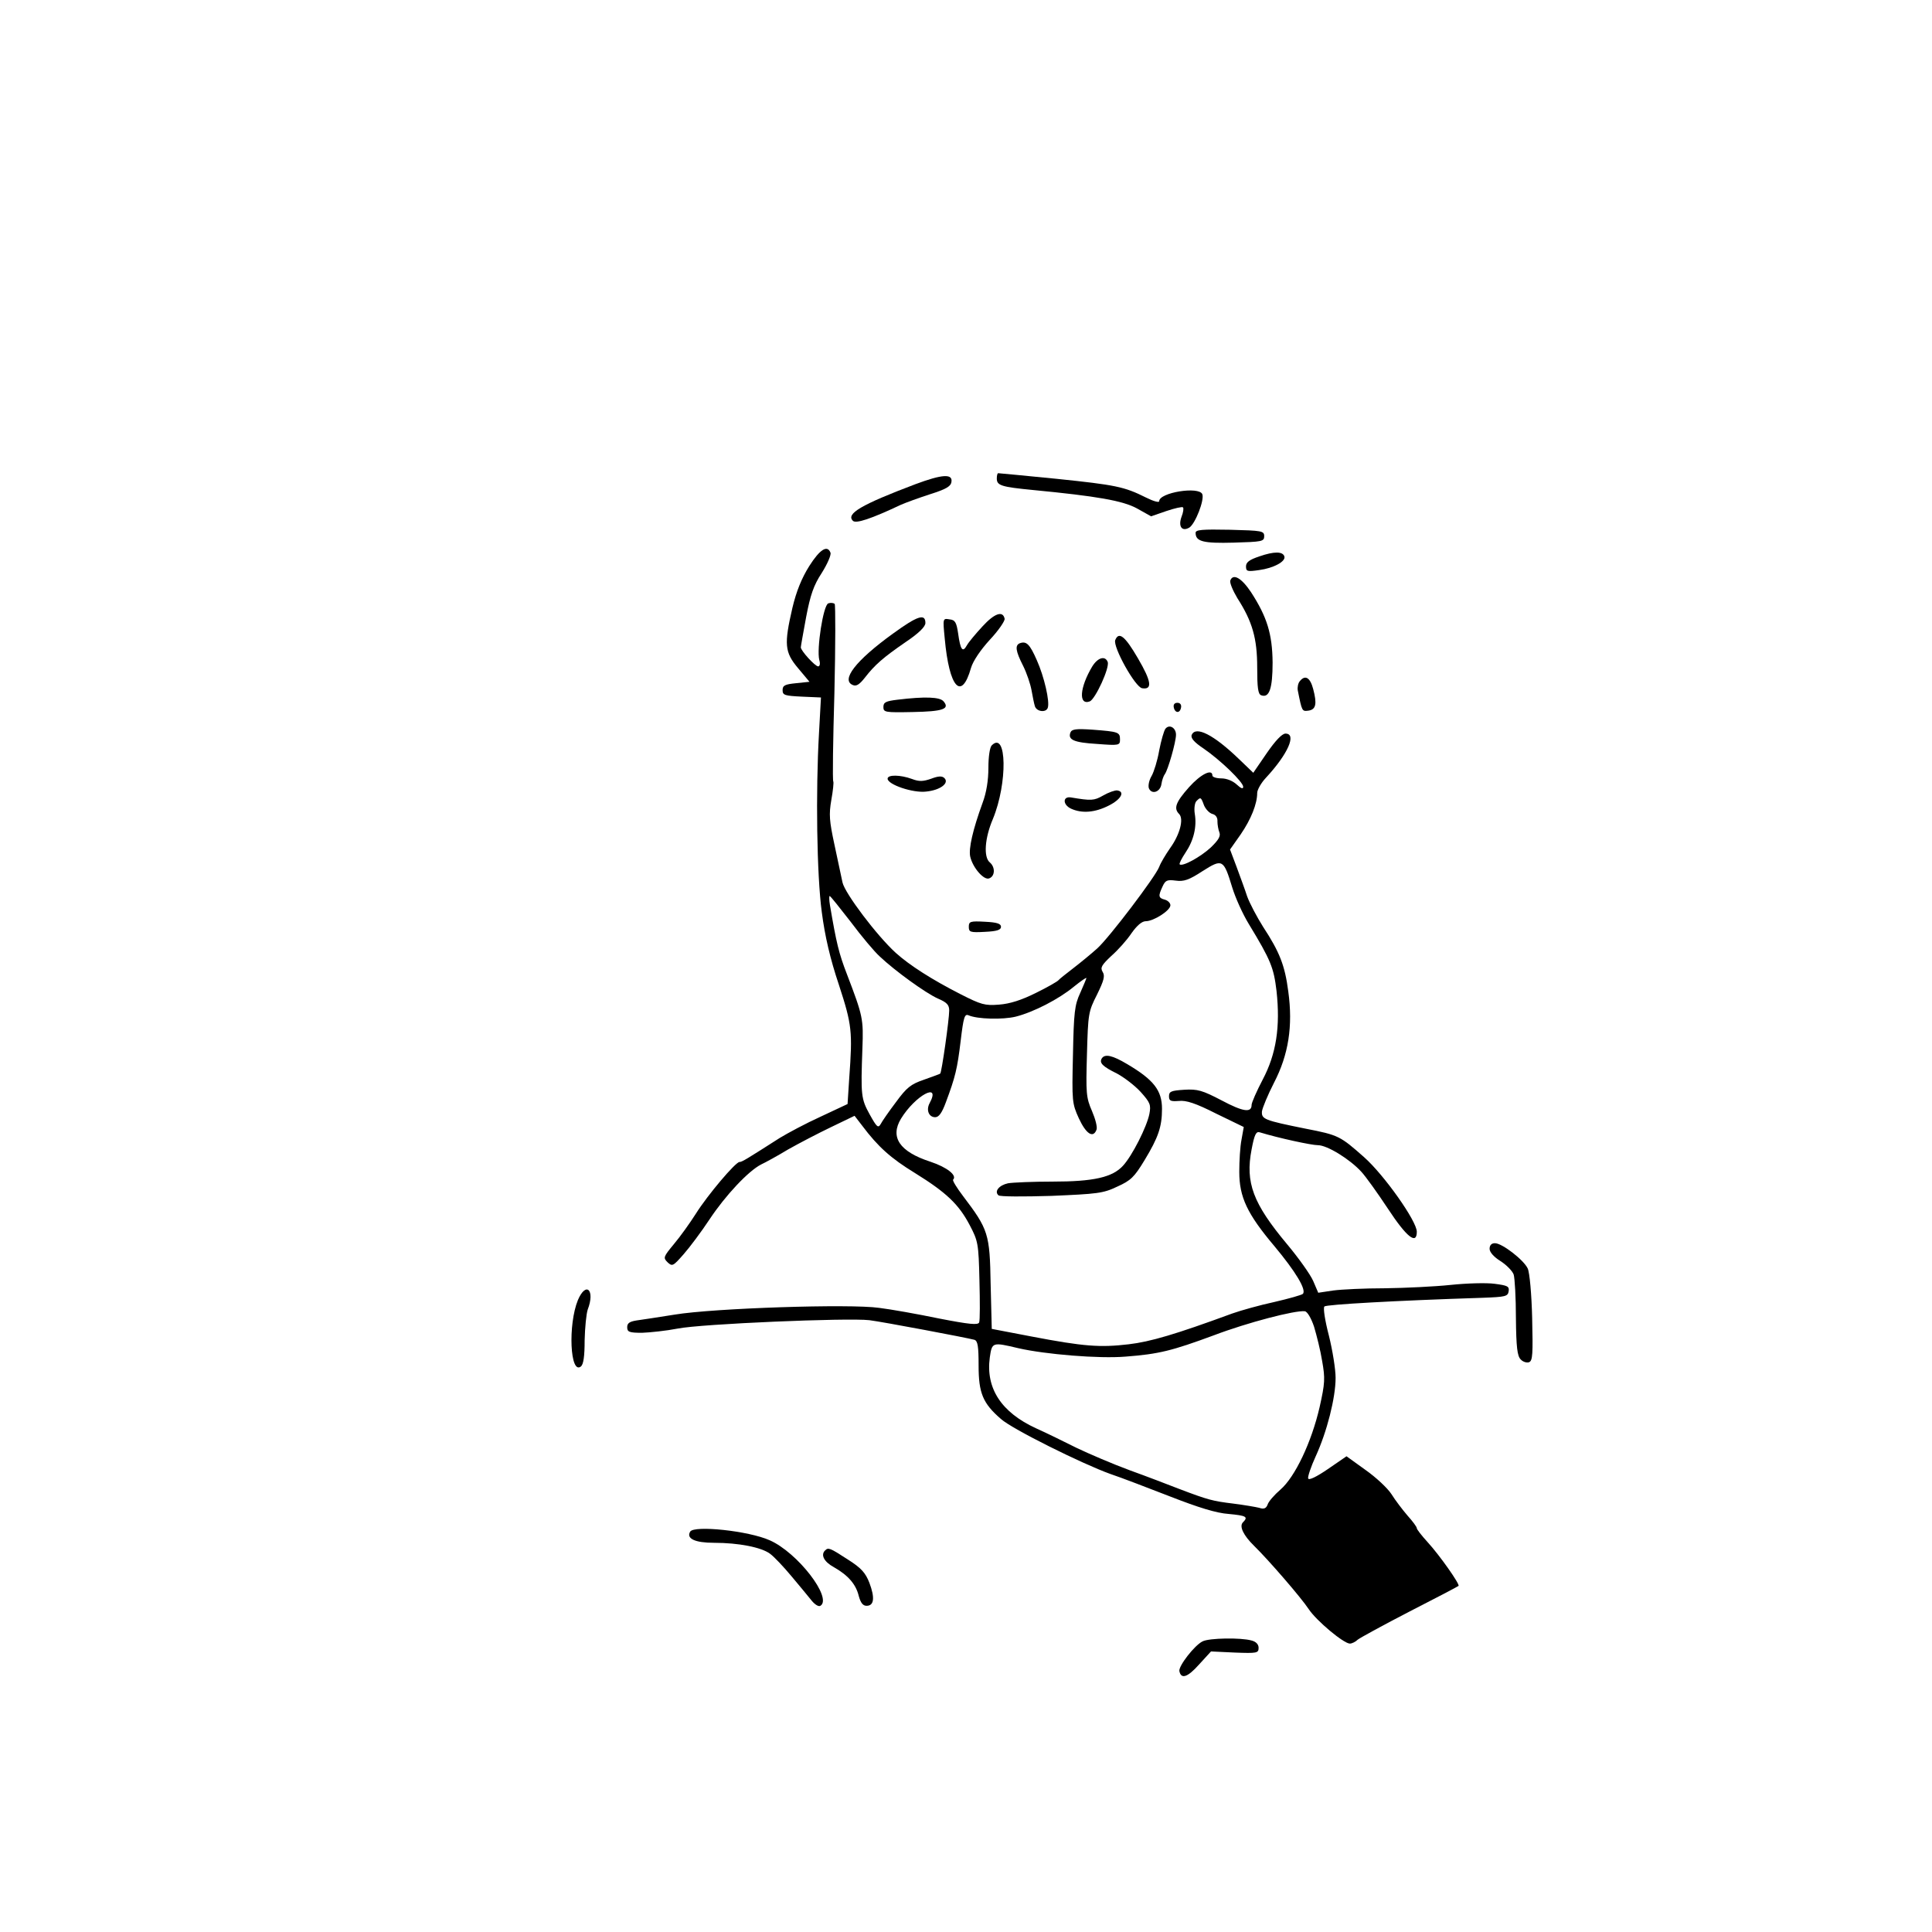 <?xml version="1.0" standalone="no"?>
<!DOCTYPE svg PUBLIC "-//W3C//DTD SVG 20010904//EN"
 "http://www.w3.org/TR/2001/REC-SVG-20010904/DTD/svg10.dtd">
<svg version="1.0" xmlns="http://www.w3.org/2000/svg"
 width="690pt" height="690pt" viewBox="0 0 690 690"
 preserveAspectRatio="xMidYMid meet">

<g transform="translate(0,690) scale(0.1,-0.1)"
fill="#000000" stroke="none">
<path d="M3560 5191 c0 -25 16 -30 129 -41 228 -22 321 -38 372 -66 l50 -28
55 19 c30 10 56 16 59 13 3 -3 1 -18 -5 -33 -13 -35 1 -55 28 -39 21 14 54 98
46 119 -12 29 -154 6 -154 -25 0 -6 -21 0 -47 13 -78 39 -108 45 -320 67 -111
11 -205 20 -208 20 -3 0 -5 -9 -5 -19z"/>
<path d="M3270 5171 c-196 -74 -249 -106 -224 -131 11 -11 65 7 171 57 18 8
65 25 105 38 57 18 74 28 76 44 5 30 -34 27 -128 -8z"/>
<path d="M4270 4997 c0 -31 27 -38 136 -35 101 3 109 4 109 23 0 19 -8 20
-122 23 -101 2 -123 0 -123 -11z"/>
<path d="M2890 4878 c-27 -43 -46 -90 -60 -149 -30 -130 -28 -158 20 -215 l41
-49 -48 -5 c-40 -4 -48 -8 -48 -25 0 -18 8 -20 69 -23 l68 -3 -7 -127 c-12
-210 -8 -506 10 -640 11 -85 30 -167 61 -259 47 -144 49 -167 37 -333 l-6 -93
-96 -45 c-53 -24 -118 -59 -146 -76 -119 -76 -135 -86 -144 -86 -14 0 -114
-118 -156 -185 -21 -33 -56 -82 -78 -108 -38 -46 -39 -49 -23 -65 17 -16 20
-14 57 28 22 25 64 81 93 125 57 86 139 173 184 196 15 7 59 31 97 54 39 22
108 58 154 80 l83 40 27 -35 c57 -76 103 -117 188 -169 113 -70 157 -112 196
-186 30 -57 32 -66 35 -198 2 -76 2 -143 -1 -150 -4 -10 -35 -7 -143 14 -77
16 -173 33 -214 38 -104 15 -591 -1 -730 -24 -58 -9 -120 -19 -137 -21 -25 -4
-33 -10 -33 -24 0 -17 7 -20 53 -20 28 1 86 7 127 15 85 17 608 39 685 30 48
-6 345 -62 375 -70 12 -4 15 -23 15 -92 0 -98 15 -135 80 -191 40 -36 290
-160 390 -196 39 -13 135 -50 215 -81 100 -39 164 -59 208 -62 63 -6 71 -10
51 -30 -14 -14 2 -47 40 -84 53 -52 168 -185 195 -226 28 -42 125 -123 147
-123 7 0 20 6 28 14 9 7 93 53 186 101 94 48 172 89 174 91 6 5 -67 109 -111
157 -21 23 -38 45 -38 49 0 5 -15 25 -33 45 -18 21 -44 55 -57 76 -14 22 -56
61 -93 87 l-68 49 -67 -46 c-41 -28 -68 -41 -70 -33 -2 6 10 42 27 79 40 87
71 209 71 280 0 31 -11 99 -24 151 -14 54 -21 99 -16 104 7 7 253 21 565 31
82 3 90 5 93 23 3 18 -4 21 -50 27 -29 4 -100 2 -157 -4 -57 -6 -162 -11 -235
-12 -72 0 -155 -4 -185 -8 l-53 -8 -18 42 c-10 23 -52 82 -93 131 -122 146
-150 220 -127 339 10 53 16 65 29 61 69 -21 185 -46 208 -46 33 0 114 -50 155
-95 15 -16 58 -76 95 -132 67 -102 103 -130 103 -82 0 38 -117 203 -188 266
-86 76 -91 79 -209 102 -149 30 -158 34 -156 62 2 13 21 59 43 102 52 100 68
203 51 326 -12 93 -31 141 -90 231 -22 35 -48 84 -57 109 -8 25 -26 73 -38
106 l-23 61 38 54 c37 54 59 109 59 148 0 11 14 36 31 54 79 85 111 158 70
158 -12 0 -36 -25 -67 -70 l-48 -70 -50 48 c-91 88 -156 121 -170 87 -4 -11 9
-26 42 -48 60 -41 142 -120 142 -137 0 -9 -8 -6 -23 8 -14 13 -36 22 -55 22
-18 0 -32 5 -32 10 0 26 -42 5 -84 -42 -47 -53 -55 -75 -35 -95 18 -18 2 -75
-32 -122 -16 -23 -34 -53 -39 -67 -14 -36 -178 -252 -221 -291 -21 -19 -60
-51 -86 -71 -26 -20 -50 -39 -53 -43 -3 -4 -39 -25 -80 -45 -52 -26 -93 -39
-132 -42 -51 -4 -64 0 -137 37 -102 52 -182 103 -232 148 -68 62 -181 212
-190 251 -4 20 -17 81 -29 136 -18 84 -20 107 -11 159 6 33 9 63 7 66 -3 4 -1
146 4 316 4 171 4 314 1 318 -4 4 -15 5 -23 2 -18 -7 -42 -164 -32 -202 4 -13
2 -23 -4 -23 -11 0 -62 56 -62 68 0 4 9 53 19 108 15 79 27 114 56 158 20 32
34 64 31 72 -11 29 -38 12 -76 -48z m1410 -854 c6 -14 19 -28 30 -31 12 -3 19
-13 18 -27 0 -11 3 -29 7 -39 5 -13 -3 -27 -31 -54 -37 -34 -101 -69 -111 -60
-2 3 7 21 21 42 29 43 41 92 33 139 -3 19 0 39 6 45 15 15 16 15 27 -15z m101
-294 c11 -36 37 -94 59 -130 79 -130 89 -156 99 -239 14 -128 -1 -225 -49
-316 -22 -42 -40 -83 -40 -91 0 -29 -30 -25 -107 16 -69 36 -86 41 -134 38
-46 -3 -54 -6 -54 -23 0 -17 6 -19 35 -17 26 3 60 -8 133 -45 l99 -48 -8 -45
c-5 -25 -8 -76 -8 -115 0 -90 28 -150 125 -265 76 -91 116 -157 102 -171 -4
-4 -50 -17 -102 -29 -51 -11 -119 -30 -150 -41 -204 -75 -293 -101 -370 -110
-102 -12 -160 -8 -348 28 l-141 27 -4 160 c-3 180 -8 195 -99 315 -22 29 -38
55 -35 58 15 15 -21 44 -81 64 -111 36 -145 88 -105 154 51 83 144 133 102 55
-13 -24 -3 -50 20 -50 13 0 24 15 38 53 34 91 41 120 53 220 10 84 14 97 28
91 32 -14 122 -16 168 -5 64 16 155 63 208 107 25 20 45 34 45 31 0 -2 -10
-26 -22 -53 -20 -43 -23 -69 -26 -221 -4 -167 -3 -174 21 -227 26 -56 51 -72
63 -41 4 9 -4 39 -16 67 -21 48 -22 64 -18 203 4 145 5 152 36 213 25 51 29
67 20 81 -9 15 -4 24 31 57 24 21 56 57 72 81 19 27 37 43 51 43 28 0 88 38
88 57 0 8 -9 17 -20 20 -23 6 -24 13 -8 47 10 22 16 25 47 21 29 -4 47 2 96
34 71 45 75 43 106 -59z m-1363 -122 c38 -51 85 -107 104 -124 55 -52 163
-130 207 -150 33 -14 41 -23 41 -43 0 -32 -27 -222 -32 -225 -1 -2 -28 -11
-58 -22 -47 -16 -62 -28 -100 -80 -25 -33 -50 -69 -55 -79 -9 -15 -14 -10 -39
35 -31 56 -32 69 -26 235 4 106 2 116 -55 265 -29 75 -38 112 -61 248 -3 17
-3 32 -1 32 3 0 36 -42 75 -92z m1655 -1446 c9 -30 23 -85 29 -123 11 -62 10
-79 -9 -164 -29 -126 -88 -250 -140 -295 -22 -19 -43 -43 -46 -54 -5 -13 -13
-17 -30 -11 -12 3 -53 10 -92 15 -74 9 -90 13 -195 53 -36 14 -114 44 -175 66
-60 22 -146 59 -190 80 -44 22 -109 54 -145 70 -124 57 -180 143 -165 253 8
55 9 55 102 33 96 -22 288 -38 383 -30 119 9 166 21 315 76 121 46 291 90 325
86 9 -1 23 -25 33 -55z"/>
<path d="M3935 3120 c-10 -16 3 -29 54 -54 26 -14 64 -43 85 -66 34 -38 37
-46 31 -78 -9 -46 -61 -149 -94 -185 -38 -42 -106 -57 -252 -57 -69 0 -141 -3
-159 -6 -32 -7 -50 -29 -34 -43 5 -5 90 -5 189 -2 164 7 185 9 235 33 49 22
61 34 98 95 49 81 62 119 62 183 0 66 -30 104 -125 160 -52 31 -79 37 -90 20z"/>
<path d="M4498 4913 c-36 -12 -48 -21 -48 -36 0 -18 5 -19 47 -13 52 7 96 31
90 49 -6 18 -37 18 -89 0z"/>
<path d="M4394 4827 c-3 -8 9 -36 25 -63 54 -84 71 -144 71 -248 0 -72 3 -95
14 -99 29 -11 41 23 41 117 -1 102 -20 163 -77 251 -34 51 -64 68 -74 42z"/>
<path d="M3509 4663 c-25 -27 -50 -57 -56 -68 -15 -27 -23 -16 -31 42 -6 41
-11 49 -31 51 -24 4 -24 4 -17 -68 16 -177 60 -225 94 -105 7 24 34 64 67 100
31 33 54 67 53 75 -6 30 -36 20 -79 -27z"/>
<path d="M3189 4637 c-133 -96 -188 -167 -142 -184 12 -5 24 4 42 27 35 45 64
71 147 128 46 31 69 54 69 67 0 35 -28 26 -116 -38z"/>
<path d="M3983 4614 c-9 -24 71 -168 96 -172 38 -6 33 25 -15 107 -46 79 -68
97 -81 65z"/>
<path d="M3643 4603 c-19 -7 -16 -28 11 -81 13 -26 26 -65 30 -87 4 -22 9 -48
12 -57 6 -20 40 -24 46 -6 8 22 -13 112 -39 170 -25 57 -37 69 -60 61z"/>
<path d="M3901 4520 c-45 -75 -50 -140 -9 -125 20 8 72 121 64 141 -9 23 -35
16 -55 -16z"/>
<path d="M4642 4467 c-6 -7 -9 -22 -7 -33 15 -75 15 -75 38 -72 27 4 31 24 17
77 -11 42 -29 52 -48 28z"/>
<path d="M3205 4401 c-41 -5 -50 -9 -50 -26 0 -19 6 -20 104 -18 109 2 134 11
111 38 -13 16 -66 18 -165 6z"/>
<path d="M4192 4374 c4 -21 22 -23 26 -1 2 10 -3 17 -13 17 -10 0 -15 -6 -13
-16z"/>
<path d="M4162 4297 c-5 -7 -15 -41 -22 -77 -6 -36 -19 -77 -27 -91 -9 -15
-13 -34 -10 -44 10 -24 41 -14 45 15 2 14 8 30 12 35 11 14 40 115 40 141 0
25 -24 39 -38 21z"/>
<path d="M3823 4284 c-10 -26 12 -36 96 -41 78 -6 81 -5 81 16 0 26 -5 28 -98
35 -59 4 -74 2 -79 -10z"/>
<path d="M3542 4238 c-7 -7 -12 -40 -12 -80 0 -45 -7 -89 -21 -126 -35 -96
-50 -163 -44 -191 9 -40 49 -86 68 -78 21 8 22 40 2 57 -23 19 -18 87 11 155
53 128 50 317 -4 263z"/>
<path d="M3170 4119 c0 -21 91 -52 138 -46 50 5 83 30 65 48 -8 8 -21 8 -47
-2 -29 -10 -43 -11 -69 -1 -41 15 -87 16 -87 1z"/>
<path d="M3940 4059 c-33 -19 -43 -19 -115 -7 -30 5 -30 -26 0 -40 39 -18 86
-14 135 11 44 22 59 50 30 54 -8 1 -31 -7 -50 -18z"/>
<path d="M3460 3590 c0 -19 5 -21 58 -18 43 2 57 7 57 18 0 11 -14 16 -57 18
-53 3 -58 1 -58 -18z"/>
<path d="M5320 2440 c0 -12 15 -29 39 -44 22 -14 43 -36 47 -48 4 -13 8 -83 8
-155 1 -105 5 -136 17 -148 8 -9 22 -13 30 -10 13 5 14 30 11 158 -2 84 -9
163 -16 177 -14 30 -91 90 -117 90 -12 0 -19 -7 -19 -20z"/>
<path d="M2064 2257 c-36 -88 -28 -269 11 -237 9 8 13 37 13 93 1 45 6 95 11
110 27 70 -6 102 -35 34z"/>
<path d="M2465 1430 c-15 -25 17 -40 85 -40 88 0 169 -16 200 -39 14 -10 49
-47 78 -82 29 -35 62 -74 72 -87 11 -13 24 -21 30 -17 44 27 -81 190 -181 234
-76 34 -270 54 -284 31z"/>
<path d="M2947 1363 c-17 -16 -4 -41 31 -60 51 -29 79 -61 89 -103 7 -25 15
-35 28 -35 27 0 30 29 10 82 -14 36 -29 53 -78 84 -63 41 -69 43 -80 32z"/>
<path d="M4295 1038 c-29 -14 -86 -88 -83 -106 6 -30 29 -23 70 23 l43 47 85
-4 c79 -3 85 -2 85 17 0 12 -9 22 -25 26 -38 11 -152 9 -175 -3z"/>
</g>
</svg>
